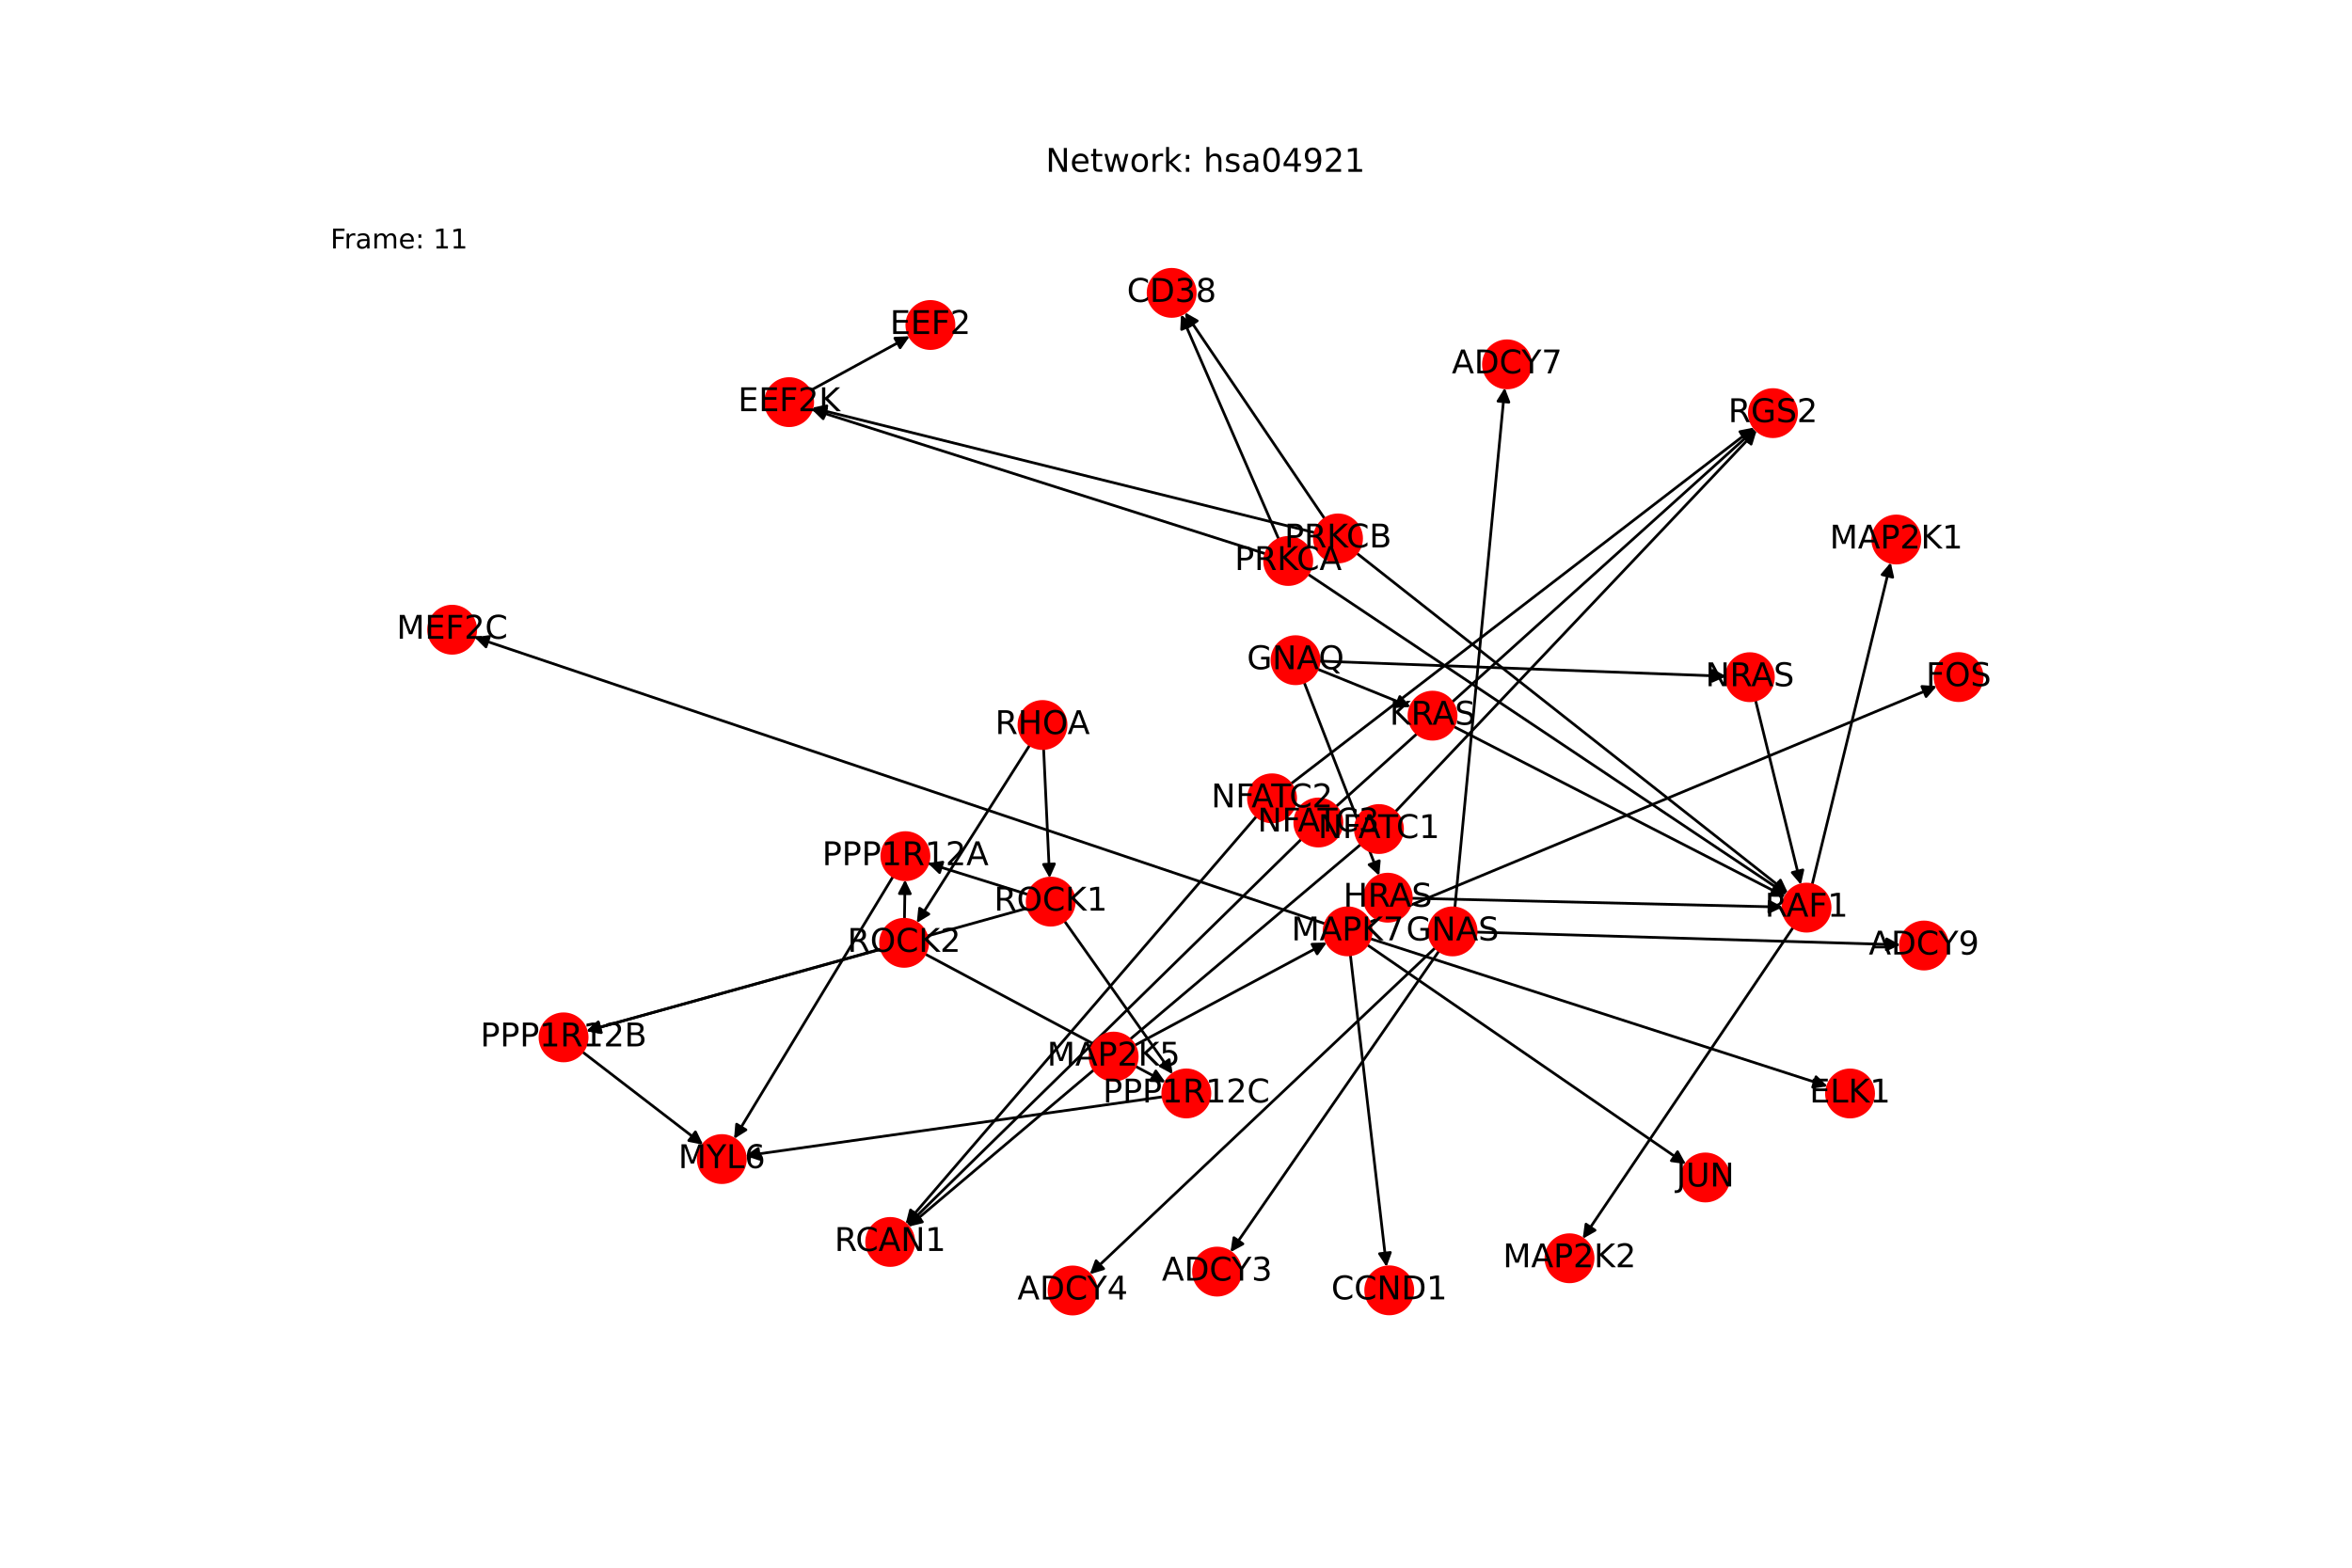 <?xml version="1.0" encoding="utf-8" standalone="no"?>
<!DOCTYPE svg PUBLIC "-//W3C//DTD SVG 1.1//EN"
  "http://www.w3.org/Graphics/SVG/1.1/DTD/svg11.dtd">
<!-- Created with matplotlib (https://matplotlib.org/) -->
<svg height="576pt" version="1.1" viewBox="0 0 864 576" width="864pt" xmlns="http://www.w3.org/2000/svg" xmlns:xlink="http://www.w3.org/1999/xlink">
 <defs>
  <style type="text/css">*{stroke-linecap:butt;stroke-linejoin:round;}</style>
 </defs>
 <g id="figure_1">
  <g id="patch_1">
   <path d="M 0 576 
L 864 576 
L 864 0 
L 0 0 
z
" style="fill:#ffffff;"/>
  </g>
  <g id="axes_1">
   <g id="patch_2">
    <path clip-path="url(#pa83014d818)" d="M 479.049 250.642 
Q 492.854 286.198 506.255 320.713 
" style="fill:none;stroke:#000000;stroke-linecap:round;"/>
    <path clip-path="url(#pa83014d818)" d="M 506.672 316.26 
L 506.255 320.713 
L 502.943 317.708 
L 506.672 316.26 
z
" style="stroke:#000000;stroke-linecap:round;"/>
   </g>
   <g id="patch_3">
    <path clip-path="url(#pa83014d818)" d="M 483.941 245.821 
Q 501.077 252.761 517.176 259.282 
" style="fill:none;stroke:#000000;stroke-linecap:round;"/>
    <path clip-path="url(#pa83014d818)" d="M 514.22 255.926 
L 517.176 259.282 
L 512.718 259.634 
L 514.22 255.926 
z
" style="stroke:#000000;stroke-linecap:round;"/>
   </g>
   <g id="patch_4">
    <path clip-path="url(#pa83014d818)" d="M 484.57 242.894 
Q 559.354 245.691 633.021 248.447 
" style="fill:none;stroke:#000000;stroke-linecap:round;"/>
    <path clip-path="url(#pa83014d818)" d="M 629.098 246.299 
L 633.021 248.447 
L 628.949 250.296 
L 629.098 246.299 
z
" style="stroke:#000000;stroke-linecap:round;"/>
   </g>
   <g id="patch_5">
    <path clip-path="url(#pa83014d818)" d="M 528.669 349.337 
Q 490.34 404.716 452.648 459.174 
" style="fill:none;stroke:#000000;stroke-linecap:round;"/>
    <path clip-path="url(#pa83014d818)" d="M 456.569 457.024 
L 452.648 459.174 
L 453.28 454.747 
L 456.569 457.024 
z
" style="stroke:#000000;stroke-linecap:round;"/>
   </g>
   <g id="patch_6">
    <path clip-path="url(#pa83014d818)" d="M 527.305 348.164 
Q 463.813 408.184 401.134 467.435 
" style="fill:none;stroke:#000000;stroke-linecap:round;"/>
    <path clip-path="url(#pa83014d818)" d="M 405.414 466.14 
L 401.134 467.435 
L 402.667 463.234 
L 405.414 466.14 
z
" style="stroke:#000000;stroke-linecap:round;"/>
   </g>
   <g id="patch_7">
    <path clip-path="url(#pa83014d818)" d="M 534.425 333.597 
Q 543.598 238.044 552.664 143.605 
" style="fill:none;stroke:#000000;stroke-linecap:round;"/>
    <path clip-path="url(#pa83014d818)" d="M 550.291 147.395 
L 552.664 143.605 
L 554.273 147.777 
L 550.291 147.395 
z
" style="stroke:#000000;stroke-linecap:round;"/>
   </g>
   <g id="patch_8">
    <path clip-path="url(#pa83014d818)" d="M 542.252 342.474 
Q 620.183 344.807 696.997 347.107 
" style="fill:none;stroke:#000000;stroke-linecap:round;"/>
    <path clip-path="url(#pa83014d818)" d="M 693.059 344.988 
L 696.997 347.107 
L 692.939 348.986 
L 693.059 344.988 
z
" style="stroke:#000000;stroke-linecap:round;"/>
   </g>
   <g id="patch_9">
    <path clip-path="url(#pa83014d818)" d="M 665.669 325.069 
Q 680.109 265.854 694.284 207.726 
" style="fill:none;stroke:#000000;stroke-linecap:round;"/>
    <path clip-path="url(#pa83014d818)" d="M 691.393 211.138 
L 694.284 207.726 
L 695.279 212.086 
L 691.393 211.138 
z
" style="stroke:#000000;stroke-linecap:round;"/>
   </g>
   <g id="patch_10">
    <path clip-path="url(#pa83014d818)" d="M 658.768 340.66 
Q 620.086 397.899 582.03 454.212 
" style="fill:none;stroke:#000000;stroke-linecap:round;"/>
    <path clip-path="url(#pa83014d818)" d="M 585.927 452.017 
L 582.03 454.212 
L 582.613 449.778 
L 585.927 452.017 
z
" style="stroke:#000000;stroke-linecap:round;"/>
   </g>
   <g id="patch_11">
    <path clip-path="url(#pa83014d818)" d="M 297.484 143.603 
Q 315.833 133.58 333.2 124.093 
" style="fill:none;stroke:#000000;stroke-linecap:round;"/>
    <path clip-path="url(#pa83014d818)" d="M 328.731 124.256 
L 333.2 124.093 
L 330.649 127.766 
L 328.731 124.256 
z
" style="stroke:#000000;stroke-linecap:round;"/>
   </g>
   <g id="patch_12">
    <path clip-path="url(#pa83014d818)" d="M 383.365 275.039 
Q 384.47 298.829 385.524 321.503 
" style="fill:none;stroke:#000000;stroke-linecap:round;"/>
    <path clip-path="url(#pa83014d818)" d="M 387.336 317.415 
L 385.524 321.503 
L 383.341 317.601 
L 387.336 317.415 
z
" style="stroke:#000000;stroke-linecap:round;"/>
   </g>
   <g id="patch_13">
    <path clip-path="url(#pa83014d818)" d="M 378.319 273.695 
Q 357.545 306.398 337.37 338.157 
" style="fill:none;stroke:#000000;stroke-linecap:round;"/>
    <path clip-path="url(#pa83014d818)" d="M 341.203 335.853 
L 337.37 338.157 
L 337.826 333.708 
L 341.203 335.853 
z
" style="stroke:#000000;stroke-linecap:round;"/>
   </g>
   <g id="patch_14">
    <path clip-path="url(#pa83014d818)" d="M 416.735 384.126 
Q 452.077 365.203 486.433 346.808 
" style="fill:none;stroke:#000000;stroke-linecap:round;"/>
    <path clip-path="url(#pa83014d818)" d="M 481.962 346.933 
L 486.433 346.808 
L 483.85 350.459 
L 481.962 346.933 
z
" style="stroke:#000000;stroke-linecap:round;"/>
   </g>
   <g id="patch_15">
    <path clip-path="url(#pa83014d818)" d="M 486.845 339.426 
Q 330.578 286.78 175.37 234.491 
" style="fill:none;stroke:#000000;stroke-linecap:round;"/>
    <path clip-path="url(#pa83014d818)" d="M 178.522 237.664 
L 175.37 234.491 
L 179.799 233.873 
L 178.522 237.664 
z
" style="stroke:#000000;stroke-linecap:round;"/>
   </g>
   <g id="patch_16">
    <path clip-path="url(#pa83014d818)" d="M 502.189 347.102 
Q 560.756 387.411 618.402 427.087 
" style="fill:none;stroke:#000000;stroke-linecap:round;"/>
    <path clip-path="url(#pa83014d818)" d="M 616.241 423.172 
L 618.402 427.087 
L 613.973 426.467 
L 616.241 423.172 
z
" style="stroke:#000000;stroke-linecap:round;"/>
   </g>
   <g id="patch_17">
    <path clip-path="url(#pa83014d818)" d="M 496.051 350.794 
Q 502.696 408.142 509.213 464.378 
" style="fill:none;stroke:#000000;stroke-linecap:round;"/>
    <path clip-path="url(#pa83014d818)" d="M 510.739 460.175 
L 509.213 464.378 
L 506.766 460.635 
L 510.739 460.175 
z
" style="stroke:#000000;stroke-linecap:round;"/>
   </g>
   <g id="patch_18">
    <path clip-path="url(#pa83014d818)" d="M 503.051 338.863 
Q 607.275 295.481 710.466 252.528 
" style="fill:none;stroke:#000000;stroke-linecap:round;"/>
    <path clip-path="url(#pa83014d818)" d="M 706.005 252.219 
L 710.466 252.528 
L 707.542 255.912 
L 706.005 252.219 
z
" style="stroke:#000000;stroke-linecap:round;"/>
   </g>
   <g id="patch_19">
    <path clip-path="url(#pa83014d818)" d="M 503.297 344.853 
Q 587.331 371.981 670.302 398.765 
" style="fill:none;stroke:#000000;stroke-linecap:round;"/>
    <path clip-path="url(#pa83014d818)" d="M 667.11 395.633 
L 670.302 398.765 
L 665.881 399.44 
L 667.11 395.633 
z
" style="stroke:#000000;stroke-linecap:round;"/>
   </g>
   <g id="patch_20">
    <path clip-path="url(#pa83014d818)" d="M 469.768 198.172 
Q 451.815 156.86 434.308 116.573 
" style="fill:none;stroke:#000000;stroke-linecap:round;"/>
    <path clip-path="url(#pa83014d818)" d="M 434.068 121.039 
L 434.308 116.573 
L 437.737 119.445 
L 434.068 121.039 
z
" style="stroke:#000000;stroke-linecap:round;"/>
   </g>
   <g id="patch_21">
    <path clip-path="url(#pa83014d818)" d="M 480.417 210.931 
Q 568.418 269.801 655.49 328.048 
" style="fill:none;stroke:#000000;stroke-linecap:round;"/>
    <path clip-path="url(#pa83014d818)" d="M 653.277 324.162 
L 655.49 328.048 
L 651.053 327.487 
L 653.277 324.162 
z
" style="stroke:#000000;stroke-linecap:round;"/>
   </g>
   <g id="patch_22">
    <path clip-path="url(#pa83014d818)" d="M 464.971 203.491 
Q 381.555 176.936 299.204 150.72 
" style="fill:none;stroke:#000000;stroke-linecap:round;"/>
    <path clip-path="url(#pa83014d818)" d="M 302.408 153.839 
L 299.204 150.72 
L 303.622 150.027 
L 302.408 153.839 
z
" style="stroke:#000000;stroke-linecap:round;"/>
   </g>
   <g id="patch_23">
    <path clip-path="url(#pa83014d818)" d="M 486.659 190.661 
Q 460.963 152.719 435.895 115.703 
" style="fill:none;stroke:#000000;stroke-linecap:round;"/>
    <path clip-path="url(#pa83014d818)" d="M 436.482 120.137 
L 435.895 115.703 
L 439.794 117.894 
L 436.482 120.137 
z
" style="stroke:#000000;stroke-linecap:round;"/>
   </g>
   <g id="patch_24">
    <path clip-path="url(#pa83014d818)" d="M 498.32 203.197 
Q 577.567 265.66 655.936 327.431 
" style="fill:none;stroke:#000000;stroke-linecap:round;"/>
    <path clip-path="url(#pa83014d818)" d="M 654.033 323.385 
L 655.936 327.431 
L 651.557 326.526 
L 654.033 323.385 
z
" style="stroke:#000000;stroke-linecap:round;"/>
   </g>
   <g id="patch_25">
    <path clip-path="url(#pa83014d818)" d="M 483.114 195.747 
Q 390.703 172.794 299.377 150.111 
" style="fill:none;stroke:#000000;stroke-linecap:round;"/>
    <path clip-path="url(#pa83014d818)" d="M 302.777 153.016 
L 299.377 150.111 
L 303.741 149.134 
L 302.777 153.016 
z
" style="stroke:#000000;stroke-linecap:round;"/>
   </g>
   <g id="patch_26">
    <path clip-path="url(#pa83014d818)" d="M 518.456 330.035 
Q 586.706 331.657 653.839 333.253 
" style="fill:none;stroke:#000000;stroke-linecap:round;"/>
    <path clip-path="url(#pa83014d818)" d="M 649.887 331.158 
L 653.839 333.253 
L 649.792 335.157 
L 649.887 331.158 
z
" style="stroke:#000000;stroke-linecap:round;"/>
   </g>
   <g id="patch_27">
    <path clip-path="url(#pa83014d818)" d="M 533.941 266.906 
Q 594.926 298.218 654.917 329.019 
" style="fill:none;stroke:#000000;stroke-linecap:round;"/>
    <path clip-path="url(#pa83014d818)" d="M 652.272 325.413 
L 654.917 329.019 
L 650.445 328.971 
L 652.272 325.413 
z
" style="stroke:#000000;stroke-linecap:round;"/>
   </g>
   <g id="patch_28">
    <path clip-path="url(#pa83014d818)" d="M 644.864 257.223 
Q 653.206 291.149 661.282 323.989 
" style="fill:none;stroke:#000000;stroke-linecap:round;"/>
    <path clip-path="url(#pa83014d818)" d="M 662.269 319.627 
L 661.282 323.989 
L 658.384 320.582 
L 662.269 319.627 
z
" style="stroke:#000000;stroke-linecap:round;"/>
   </g>
   <g id="patch_29">
    <path clip-path="url(#pa83014d818)" d="M 377.712 328.687 
Q 359.286 322.923 341.926 317.493 
" style="fill:none;stroke:#000000;stroke-linecap:round;"/>
    <path clip-path="url(#pa83014d818)" d="M 345.147 320.596 
L 341.926 317.493 
L 346.341 316.778 
L 345.147 320.596 
z
" style="stroke:#000000;stroke-linecap:round;"/>
   </g>
   <g id="patch_30">
    <path clip-path="url(#pa83014d818)" d="M 377.636 333.598 
Q 296.503 356.211 216.448 378.524 
" style="fill:none;stroke:#000000;stroke-linecap:round;"/>
    <path clip-path="url(#pa83014d818)" d="M 220.838 379.376 
L 216.448 378.524 
L 219.764 375.523 
L 220.838 379.376 
z
" style="stroke:#000000;stroke-linecap:round;"/>
   </g>
   <g id="patch_31">
    <path clip-path="url(#pa83014d818)" d="M 390.976 338.343 
Q 410.888 366.513 430.154 393.771 
" style="fill:none;stroke:#000000;stroke-linecap:round;"/>
    <path clip-path="url(#pa83014d818)" d="M 429.479 389.35 
L 430.154 393.771 
L 426.212 391.659 
L 429.479 389.35 
z
" style="stroke:#000000;stroke-linecap:round;"/>
   </g>
   <g id="patch_32">
    <path clip-path="url(#pa83014d818)" d="M 332.253 337.75 
Q 332.36 330.492 332.451 324.352 
" style="fill:none;stroke:#000000;stroke-linecap:round;"/>
    <path clip-path="url(#pa83014d818)" d="M 330.392 328.322 
L 332.451 324.352 
L 334.392 328.381 
L 330.392 328.322 
z
" style="stroke:#000000;stroke-linecap:round;"/>
   </g>
   <g id="patch_33">
    <path clip-path="url(#pa83014d818)" d="M 323.783 348.729 
Q 269.576 363.781 216.446 378.534 
" style="fill:none;stroke:#000000;stroke-linecap:round;"/>
    <path clip-path="url(#pa83014d818)" d="M 220.835 379.391 
L 216.446 378.534 
L 219.765 375.537 
L 220.835 379.391 
z
" style="stroke:#000000;stroke-linecap:round;"/>
   </g>
   <g id="patch_34">
    <path clip-path="url(#pa83014d818)" d="M 339.766 350.491 
Q 383.962 374.084 427.171 397.15 
" style="fill:none;stroke:#000000;stroke-linecap:round;"/>
    <path clip-path="url(#pa83014d818)" d="M 424.584 393.502 
L 427.171 397.15 
L 422.701 397.031 
L 424.584 393.502 
z
" style="stroke:#000000;stroke-linecap:round;"/>
   </g>
   <g id="patch_35">
    <path clip-path="url(#pa83014d818)" d="M 328.107 321.982 
Q 298.879 370.221 270.23 417.504 
" style="fill:none;stroke:#000000;stroke-linecap:round;"/>
    <path clip-path="url(#pa83014d818)" d="M 274.014 415.119 
L 270.23 417.504 
L 270.592 413.046 
L 274.014 415.119 
z
" style="stroke:#000000;stroke-linecap:round;"/>
   </g>
   <g id="patch_36">
    <path clip-path="url(#pa83014d818)" d="M 213.893 386.431 
Q 236.096 403.511 257.413 419.909 
" style="fill:none;stroke:#000000;stroke-linecap:round;"/>
    <path clip-path="url(#pa83014d818)" d="M 255.462 415.885 
L 257.413 419.909 
L 253.023 419.055 
L 255.462 415.885 
z
" style="stroke:#000000;stroke-linecap:round;"/>
   </g>
   <g id="patch_37">
    <path clip-path="url(#pa83014d818)" d="M 427.224 402.967 
Q 350.478 413.812 274.84 424.502 
" style="fill:none;stroke:#000000;stroke-linecap:round;"/>
    <path clip-path="url(#pa83014d818)" d="M 279.08 425.922 
L 274.84 424.502 
L 278.52 421.962 
L 279.08 425.922 
z
" style="stroke:#000000;stroke-linecap:round;"/>
   </g>
   <g id="patch_38">
    <path clip-path="url(#pa83014d818)" d="M 512.508 298.319 
Q 578.92 228.202 644.563 158.897 
" style="fill:none;stroke:#000000;stroke-linecap:round;"/>
    <path clip-path="url(#pa83014d818)" d="M 640.36 160.426 
L 644.563 158.897 
L 643.264 163.176 
L 640.36 160.426 
z
" style="stroke:#000000;stroke-linecap:round;"/>
   </g>
   <g id="patch_39">
    <path clip-path="url(#pa83014d818)" d="M 499.936 310.198 
Q 416.784 380.463 334.485 450.006 
" style="fill:none;stroke:#000000;stroke-linecap:round;"/>
    <path clip-path="url(#pa83014d818)" d="M 338.832 448.952 
L 334.485 450.006 
L 336.25 445.896 
L 338.832 448.952 
z
" style="stroke:#000000;stroke-linecap:round;"/>
   </g>
   <g id="patch_40">
    <path clip-path="url(#pa83014d818)" d="M 474.145 288.041 
Q 559.285 222.558 643.539 157.756 
" style="fill:none;stroke:#000000;stroke-linecap:round;"/>
    <path clip-path="url(#pa83014d818)" d="M 639.149 158.609 
L 643.539 157.756 
L 641.588 161.78 
L 639.149 158.609 
z
" style="stroke:#000000;stroke-linecap:round;"/>
   </g>
   <g id="patch_41">
    <path clip-path="url(#pa83014d818)" d="M 461.632 299.884 
Q 397.15 374.817 333.397 448.903 
" style="fill:none;stroke:#000000;stroke-linecap:round;"/>
    <path clip-path="url(#pa83014d818)" d="M 337.522 447.176 
L 333.397 448.903 
L 334.49 444.567 
L 337.522 447.176 
z
" style="stroke:#000000;stroke-linecap:round;"/>
   </g>
   <g id="patch_42">
    <path clip-path="url(#pa83014d818)" d="M 490.731 296.411 
Q 567.792 227.002 644.022 158.341 
" style="fill:none;stroke:#000000;stroke-linecap:round;"/>
    <path clip-path="url(#pa83014d818)" d="M 639.711 159.532 
L 644.022 158.341 
L 642.388 162.504 
L 639.711 159.532 
z
" style="stroke:#000000;stroke-linecap:round;"/>
   </g>
   <g id="patch_43">
    <path clip-path="url(#pa83014d818)" d="M 478.112 308.266 
Q 405.657 379.261 334.001 449.473 
" style="fill:none;stroke:#000000;stroke-linecap:round;"/>
    <path clip-path="url(#pa83014d818)" d="M 338.258 448.103 
L 334.001 449.473 
L 335.458 445.245 
L 338.258 448.103 
z
" style="stroke:#000000;stroke-linecap:round;"/>
   </g>
   <g id="PathCollection_1">
    <defs>
     <path d="M 0 8.66 
C 2.297 8.66 4.5 7.748 6.124 6.124 
C 7.748 4.5 8.66 2.297 8.66 -0 
C 8.66 -2.297 7.748 -4.5 6.124 -6.124 
C 4.5 -7.748 2.297 -8.66 0 -8.66 
C -2.297 -8.66 -4.5 -7.748 -6.124 -6.124 
C -7.748 -4.5 -8.66 -2.297 -8.66 0 
C -8.66 2.297 -7.748 4.5 -6.124 6.124 
C -4.5 7.748 -2.297 8.66 0 8.66 
z
" id="C0_0_0f6dd7e211"/>
    </defs>
    <g clip-path="url(#pa83014d818)">
     <use style="fill:#ff0000;stroke:#ff0000;" x="475.915" xlink:href="#C0_0_0f6dd7e211" y="242.57"/>
    </g>
    <g clip-path="url(#pa83014d818)">
     <use style="fill:#ff0000;stroke:#ff0000;" x="533.598" xlink:href="#C0_0_0f6dd7e211" y="342.215"/>
    </g>
    <g clip-path="url(#pa83014d818)">
     <use style="fill:#ff0000;stroke:#ff0000;" x="663.617" xlink:href="#C0_0_0f6dd7e211" y="333.485"/>
    </g>
    <g clip-path="url(#pa83014d818)">
     <use style="fill:#ff0000;stroke:#ff0000;" x="289.886" xlink:href="#C0_0_0f6dd7e211" y="147.753"/>
    </g>
    <g clip-path="url(#pa83014d818)">
     <use style="fill:#ff0000;stroke:#ff0000;" x="341.781" xlink:href="#C0_0_0f6dd7e211" y="119.406"/>
    </g>
    <g clip-path="url(#pa83014d818)">
     <use style="fill:#ff0000;stroke:#ff0000;" x="382.963" xlink:href="#C0_0_0f6dd7e211" y="266.385"/>
    </g>
    <g clip-path="url(#pa83014d818)">
     <use style="fill:#ff0000;stroke:#ff0000;" x="409.099" xlink:href="#C0_0_0f6dd7e211" y="388.215"/>
    </g>
    <g clip-path="url(#pa83014d818)">
     <use style="fill:#ff0000;stroke:#ff0000;" x="495.055" xlink:href="#C0_0_0f6dd7e211" y="342.192"/>
    </g>
    <g clip-path="url(#pa83014d818)">
     <use style="fill:#ff0000;stroke:#ff0000;" x="651.288" xlink:href="#C0_0_0f6dd7e211" y="151.796"/>
    </g>
    <g clip-path="url(#pa83014d818)">
     <use style="fill:#ff0000;stroke:#ff0000;" x="327.017" xlink:href="#C0_0_0f6dd7e211" y="456.317"/>
    </g>
    <g clip-path="url(#pa83014d818)">
     <use style="fill:#ff0000;stroke:#ff0000;" x="626.457" xlink:href="#C0_0_0f6dd7e211" y="432.63"/>
    </g>
    <g clip-path="url(#pa83014d818)">
     <use style="fill:#ff0000;stroke:#ff0000;" x="719.494" xlink:href="#C0_0_0f6dd7e211" y="248.771"/>
    </g>
    <g clip-path="url(#pa83014d818)">
     <use style="fill:#ff0000;stroke:#ff0000;" x="166.106" xlink:href="#C0_0_0f6dd7e211" y="231.37"/>
    </g>
    <g clip-path="url(#pa83014d818)">
     <use style="fill:#ff0000;stroke:#ff0000;" x="510.338" xlink:href="#C0_0_0f6dd7e211" y="474.095"/>
    </g>
    <g clip-path="url(#pa83014d818)">
     <use style="fill:#ff0000;stroke:#ff0000;" x="679.606" xlink:href="#C0_0_0f6dd7e211" y="401.769"/>
    </g>
    <g clip-path="url(#pa83014d818)">
     <use style="fill:#ff0000;stroke:#ff0000;" x="430.412" xlink:href="#C0_0_0f6dd7e211" y="107.607"/>
    </g>
    <g clip-path="url(#pa83014d818)">
     <use style="fill:#ff0000;stroke:#ff0000;" x="447.084" xlink:href="#C0_0_0f6dd7e211" y="467.213"/>
    </g>
    <g clip-path="url(#pa83014d818)">
     <use style="fill:#ff0000;stroke:#ff0000;" x="394.027" xlink:href="#C0_0_0f6dd7e211" y="474.153"/>
    </g>
    <g clip-path="url(#pa83014d818)">
     <use style="fill:#ff0000;stroke:#ff0000;" x="553.599" xlink:href="#C0_0_0f6dd7e211" y="133.87"/>
    </g>
    <g clip-path="url(#pa83014d818)">
     <use style="fill:#ff0000;stroke:#ff0000;" x="706.773" xlink:href="#C0_0_0f6dd7e211" y="347.4"/>
    </g>
    <g clip-path="url(#pa83014d818)">
     <use style="fill:#ff0000;stroke:#ff0000;" x="473.221" xlink:href="#C0_0_0f6dd7e211" y="206.117"/>
    </g>
    <g clip-path="url(#pa83014d818)">
     <use style="fill:#ff0000;stroke:#ff0000;" x="491.516" xlink:href="#C0_0_0f6dd7e211" y="197.834"/>
    </g>
    <g clip-path="url(#pa83014d818)">
     <use style="fill:#ff0000;stroke:#ff0000;" x="509.795" xlink:href="#C0_0_0f6dd7e211" y="329.829"/>
    </g>
    <g clip-path="url(#pa83014d818)">
     <use style="fill:#ff0000;stroke:#ff0000;" x="526.239" xlink:href="#C0_0_0f6dd7e211" y="262.952"/>
    </g>
    <g clip-path="url(#pa83014d818)">
     <use style="fill:#ff0000;stroke:#ff0000;" x="642.796" xlink:href="#C0_0_0f6dd7e211" y="248.813"/>
    </g>
    <g clip-path="url(#pa83014d818)">
     <use style="fill:#ff0000;stroke:#ff0000;" x="696.6" xlink:href="#C0_0_0f6dd7e211" y="198.228"/>
    </g>
    <g clip-path="url(#pa83014d818)">
     <use style="fill:#ff0000;stroke:#ff0000;" x="576.555" xlink:href="#C0_0_0f6dd7e211" y="462.314"/>
    </g>
    <g clip-path="url(#pa83014d818)">
     <use style="fill:#ff0000;stroke:#ff0000;" x="265.162" xlink:href="#C0_0_0f6dd7e211" y="425.869"/>
    </g>
    <g clip-path="url(#pa83014d818)">
     <use style="fill:#ff0000;stroke:#ff0000;" x="385.978" xlink:href="#C0_0_0f6dd7e211" y="331.273"/>
    </g>
    <g clip-path="url(#pa83014d818)">
     <use style="fill:#ff0000;stroke:#ff0000;" x="332.125" xlink:href="#C0_0_0f6dd7e211" y="346.413"/>
    </g>
    <g clip-path="url(#pa83014d818)">
     <use style="fill:#ff0000;stroke:#ff0000;" x="332.595" xlink:href="#C0_0_0f6dd7e211" y="314.574"/>
    </g>
    <g clip-path="url(#pa83014d818)">
     <use style="fill:#ff0000;stroke:#ff0000;" x="207.027" xlink:href="#C0_0_0f6dd7e211" y="381.149"/>
    </g>
    <g clip-path="url(#pa83014d818)">
     <use style="fill:#ff0000;stroke:#ff0000;" x="435.798" xlink:href="#C0_0_0f6dd7e211" y="401.755"/>
    </g>
    <g clip-path="url(#pa83014d818)">
     <use style="fill:#ff0000;stroke:#ff0000;" x="506.552" xlink:href="#C0_0_0f6dd7e211" y="304.607"/>
    </g>
    <g clip-path="url(#pa83014d818)">
     <use style="fill:#ff0000;stroke:#ff0000;" x="467.28" xlink:href="#C0_0_0f6dd7e211" y="293.321"/>
    </g>
    <g clip-path="url(#pa83014d818)">
     <use style="fill:#ff0000;stroke:#ff0000;" x="484.297" xlink:href="#C0_0_0f6dd7e211" y="302.206"/>
    </g>
   </g>
   <g id="text_1">
    <g clip-path="url(#pa83014d818)">
     <!-- GNAQ -->
     <g transform="translate(458.055 245.881)scale(0.12 -0.12)">
      <defs>
       <path d="M 59.516 10.406 
L 59.516 29.984 
L 43.406 29.984 
L 43.406 38.094 
L 69.281 38.094 
L 69.281 6.781 
Q 63.578 2.734 56.688 0.656 
Q 49.812 -1.422 42 -1.422 
Q 24.906 -1.422 15.25 8.562 
Q 5.609 18.562 5.609 36.375 
Q 5.609 54.25 15.25 64.234 
Q 24.906 74.219 42 74.219 
Q 49.125 74.219 55.547 72.453 
Q 61.969 70.703 67.391 67.281 
L 67.391 56.781 
Q 61.922 61.422 55.766 63.766 
Q 49.609 66.109 42.828 66.109 
Q 29.438 66.109 22.719 58.641 
Q 16.016 51.172 16.016 36.375 
Q 16.016 21.625 22.719 14.156 
Q 29.438 6.688 42.828 6.688 
Q 48.047 6.688 52.141 7.594 
Q 56.25 8.5 59.516 10.406 
z
" id="DejaVuSans-71"/>
       <path d="M 9.812 72.906 
L 23.094 72.906 
L 55.422 11.922 
L 55.422 72.906 
L 64.984 72.906 
L 64.984 0 
L 51.703 0 
L 19.391 60.984 
L 19.391 0 
L 9.812 0 
z
" id="DejaVuSans-78"/>
       <path d="M 34.188 63.188 
L 20.797 26.906 
L 47.609 26.906 
z
M 28.609 72.906 
L 39.797 72.906 
L 67.578 0 
L 57.328 0 
L 50.688 18.703 
L 17.828 18.703 
L 11.188 0 
L 0.781 0 
z
" id="DejaVuSans-65"/>
       <path d="M 39.406 66.219 
Q 28.656 66.219 22.328 58.203 
Q 16.016 50.203 16.016 36.375 
Q 16.016 22.609 22.328 14.594 
Q 28.656 6.594 39.406 6.594 
Q 50.141 6.594 56.422 14.594 
Q 62.703 22.609 62.703 36.375 
Q 62.703 50.203 56.422 58.203 
Q 50.141 66.219 39.406 66.219 
z
M 53.219 1.312 
L 66.219 -12.891 
L 54.297 -12.891 
L 43.5 -1.219 
Q 41.891 -1.312 41.031 -1.359 
Q 40.188 -1.422 39.406 -1.422 
Q 24.031 -1.422 14.812 8.859 
Q 5.609 19.141 5.609 36.375 
Q 5.609 53.656 14.812 63.938 
Q 24.031 74.219 39.406 74.219 
Q 54.734 74.219 63.906 63.938 
Q 73.094 53.656 73.094 36.375 
Q 73.094 23.688 67.984 14.641 
Q 62.891 5.609 53.219 1.312 
z
" id="DejaVuSans-81"/>
      </defs>
      <use xlink:href="#DejaVuSans-71"/>
      <use x="77.49" xlink:href="#DejaVuSans-78"/>
      <use x="152.295" xlink:href="#DejaVuSans-65"/>
      <use x="218.953" xlink:href="#DejaVuSans-81"/>
     </g>
    </g>
   </g>
   <g id="text_2">
    <g clip-path="url(#pa83014d818)">
     <!-- GNAS -->
     <g transform="translate(516.547 345.527)scale(0.12 -0.12)">
      <defs>
       <path d="M 53.516 70.516 
L 53.516 60.891 
Q 47.906 63.578 42.922 64.891 
Q 37.938 66.219 33.297 66.219 
Q 25.25 66.219 20.875 63.094 
Q 16.5 59.969 16.5 54.203 
Q 16.5 49.359 19.406 46.891 
Q 22.312 44.438 30.422 42.922 
L 36.375 41.703 
Q 47.406 39.594 52.656 34.297 
Q 57.906 29 57.906 20.125 
Q 57.906 9.516 50.797 4.047 
Q 43.703 -1.422 29.984 -1.422 
Q 24.812 -1.422 18.969 -0.25 
Q 13.141 0.922 6.891 3.219 
L 6.891 13.375 
Q 12.891 10.016 18.656 8.297 
Q 24.422 6.594 29.984 6.594 
Q 38.422 6.594 43.016 9.906 
Q 47.609 13.234 47.609 19.391 
Q 47.609 24.75 44.312 27.781 
Q 41.016 30.812 33.5 32.328 
L 27.484 33.5 
Q 16.453 35.688 11.516 40.375 
Q 6.594 45.062 6.594 53.422 
Q 6.594 63.094 13.406 68.656 
Q 20.219 74.219 32.172 74.219 
Q 37.312 74.219 42.625 73.281 
Q 47.953 72.359 53.516 70.516 
z
" id="DejaVuSans-83"/>
      </defs>
      <use xlink:href="#DejaVuSans-71"/>
      <use x="77.49" xlink:href="#DejaVuSans-78"/>
      <use x="152.295" xlink:href="#DejaVuSans-65"/>
      <use x="220.703" xlink:href="#DejaVuSans-83"/>
     </g>
    </g>
   </g>
   <g id="text_3">
    <g clip-path="url(#pa83014d818)">
     <!-- RAF1 -->
     <g transform="translate(648.315 336.797)scale(0.12 -0.12)">
      <defs>
       <path d="M 44.391 34.188 
Q 47.562 33.109 50.562 29.594 
Q 53.562 26.078 56.594 19.922 
L 66.609 0 
L 56 0 
L 46.688 18.703 
Q 43.062 26.031 39.672 28.422 
Q 36.281 30.812 30.422 30.812 
L 19.672 30.812 
L 19.672 0 
L 9.812 0 
L 9.812 72.906 
L 32.078 72.906 
Q 44.578 72.906 50.734 67.672 
Q 56.891 62.453 56.891 51.906 
Q 56.891 45.016 53.688 40.469 
Q 50.484 35.938 44.391 34.188 
z
M 19.672 64.797 
L 19.672 38.922 
L 32.078 38.922 
Q 39.203 38.922 42.844 42.219 
Q 46.484 45.516 46.484 51.906 
Q 46.484 58.297 42.844 61.547 
Q 39.203 64.797 32.078 64.797 
z
" id="DejaVuSans-82"/>
       <path d="M 9.812 72.906 
L 51.703 72.906 
L 51.703 64.594 
L 19.672 64.594 
L 19.672 43.109 
L 48.578 43.109 
L 48.578 34.812 
L 19.672 34.812 
L 19.672 0 
L 9.812 0 
z
" id="DejaVuSans-70"/>
       <path d="M 12.406 8.297 
L 28.516 8.297 
L 28.516 63.922 
L 10.984 60.406 
L 10.984 69.391 
L 28.422 72.906 
L 38.281 72.906 
L 38.281 8.297 
L 54.391 8.297 
L 54.391 0 
L 12.406 0 
z
" id="DejaVuSans-49"/>
      </defs>
      <use xlink:href="#DejaVuSans-82"/>
      <use x="65.482" xlink:href="#DejaVuSans-65"/>
      <use x="133.891" xlink:href="#DejaVuSans-70"/>
      <use x="191.41" xlink:href="#DejaVuSans-49"/>
     </g>
    </g>
   </g>
   <g id="text_4">
    <g clip-path="url(#pa83014d818)">
     <!-- EEF2K -->
     <g transform="translate(271.1 151.065)scale(0.12 -0.12)">
      <defs>
       <path d="M 9.812 72.906 
L 55.906 72.906 
L 55.906 64.594 
L 19.672 64.594 
L 19.672 43.016 
L 54.391 43.016 
L 54.391 34.719 
L 19.672 34.719 
L 19.672 8.297 
L 56.781 8.297 
L 56.781 0 
L 9.812 0 
z
" id="DejaVuSans-69"/>
       <path d="M 19.188 8.297 
L 53.609 8.297 
L 53.609 0 
L 7.328 0 
L 7.328 8.297 
Q 12.938 14.109 22.625 23.891 
Q 32.328 33.688 34.812 36.531 
Q 39.547 41.844 41.422 45.531 
Q 43.312 49.219 43.312 52.781 
Q 43.312 58.594 39.234 62.25 
Q 35.156 65.922 28.609 65.922 
Q 23.969 65.922 18.812 64.312 
Q 13.672 62.703 7.812 59.422 
L 7.812 69.391 
Q 13.766 71.781 18.938 73 
Q 24.125 74.219 28.422 74.219 
Q 39.75 74.219 46.484 68.547 
Q 53.219 62.891 53.219 53.422 
Q 53.219 48.922 51.531 44.891 
Q 49.859 40.875 45.406 35.406 
Q 44.188 33.984 37.641 27.219 
Q 31.109 20.453 19.188 8.297 
z
" id="DejaVuSans-50"/>
       <path d="M 9.812 72.906 
L 19.672 72.906 
L 19.672 42.094 
L 52.391 72.906 
L 65.094 72.906 
L 28.906 38.922 
L 67.672 0 
L 54.688 0 
L 19.672 35.109 
L 19.672 0 
L 9.812 0 
z
" id="DejaVuSans-75"/>
      </defs>
      <use xlink:href="#DejaVuSans-69"/>
      <use x="63.184" xlink:href="#DejaVuSans-69"/>
      <use x="126.367" xlink:href="#DejaVuSans-70"/>
      <use x="183.887" xlink:href="#DejaVuSans-50"/>
      <use x="247.51" xlink:href="#DejaVuSans-75"/>
     </g>
    </g>
   </g>
   <g id="text_5">
    <g clip-path="url(#pa83014d818)">
     <!-- EEF2 -->
     <g transform="translate(326.931 122.717)scale(0.12 -0.12)">
      <use xlink:href="#DejaVuSans-69"/>
      <use x="63.184" xlink:href="#DejaVuSans-69"/>
      <use x="126.367" xlink:href="#DejaVuSans-70"/>
      <use x="183.887" xlink:href="#DejaVuSans-50"/>
     </g>
    </g>
   </g>
   <g id="text_6">
    <g clip-path="url(#pa83014d818)">
     <!-- RHOA -->
     <g transform="translate(365.559 269.696)scale(0.12 -0.12)">
      <defs>
       <path d="M 9.812 72.906 
L 19.672 72.906 
L 19.672 43.016 
L 55.516 43.016 
L 55.516 72.906 
L 65.375 72.906 
L 65.375 0 
L 55.516 0 
L 55.516 34.719 
L 19.672 34.719 
L 19.672 0 
L 9.812 0 
z
" id="DejaVuSans-72"/>
       <path d="M 39.406 66.219 
Q 28.656 66.219 22.328 58.203 
Q 16.016 50.203 16.016 36.375 
Q 16.016 22.609 22.328 14.594 
Q 28.656 6.594 39.406 6.594 
Q 50.141 6.594 56.422 14.594 
Q 62.703 22.609 62.703 36.375 
Q 62.703 50.203 56.422 58.203 
Q 50.141 66.219 39.406 66.219 
z
M 39.406 74.219 
Q 54.734 74.219 63.906 63.938 
Q 73.094 53.656 73.094 36.375 
Q 73.094 19.141 63.906 8.859 
Q 54.734 -1.422 39.406 -1.422 
Q 24.031 -1.422 14.812 8.828 
Q 5.609 19.094 5.609 36.375 
Q 5.609 53.656 14.812 63.938 
Q 24.031 74.219 39.406 74.219 
z
" id="DejaVuSans-79"/>
      </defs>
      <use xlink:href="#DejaVuSans-82"/>
      <use x="69.482" xlink:href="#DejaVuSans-72"/>
      <use x="144.678" xlink:href="#DejaVuSans-79"/>
      <use x="221.639" xlink:href="#DejaVuSans-65"/>
     </g>
    </g>
   </g>
   <g id="text_7">
    <g clip-path="url(#pa83014d818)">
     <!-- MAP2K5 -->
     <g transform="translate(384.63 391.526)scale(0.12 -0.12)">
      <defs>
       <path d="M 9.812 72.906 
L 24.516 72.906 
L 43.109 23.297 
L 61.812 72.906 
L 76.516 72.906 
L 76.516 0 
L 66.891 0 
L 66.891 64.016 
L 48.094 14.016 
L 38.188 14.016 
L 19.391 64.016 
L 19.391 0 
L 9.812 0 
z
" id="DejaVuSans-77"/>
       <path d="M 19.672 64.797 
L 19.672 37.406 
L 32.078 37.406 
Q 38.969 37.406 42.719 40.969 
Q 46.484 44.531 46.484 51.125 
Q 46.484 57.672 42.719 61.234 
Q 38.969 64.797 32.078 64.797 
z
M 9.812 72.906 
L 32.078 72.906 
Q 44.344 72.906 50.609 67.359 
Q 56.891 61.812 56.891 51.125 
Q 56.891 40.328 50.609 34.812 
Q 44.344 29.297 32.078 29.297 
L 19.672 29.297 
L 19.672 0 
L 9.812 0 
z
" id="DejaVuSans-80"/>
       <path d="M 10.797 72.906 
L 49.516 72.906 
L 49.516 64.594 
L 19.828 64.594 
L 19.828 46.734 
Q 21.969 47.469 24.109 47.828 
Q 26.266 48.188 28.422 48.188 
Q 40.625 48.188 47.75 41.5 
Q 54.891 34.812 54.891 23.391 
Q 54.891 11.625 47.562 5.094 
Q 40.234 -1.422 26.906 -1.422 
Q 22.312 -1.422 17.547 -0.641 
Q 12.797 0.141 7.719 1.703 
L 7.719 11.625 
Q 12.109 9.234 16.797 8.062 
Q 21.484 6.891 26.703 6.891 
Q 35.156 6.891 40.078 11.328 
Q 45.016 15.766 45.016 23.391 
Q 45.016 31 40.078 35.438 
Q 35.156 39.891 26.703 39.891 
Q 22.75 39.891 18.812 39.016 
Q 14.891 38.141 10.797 36.281 
z
" id="DejaVuSans-53"/>
      </defs>
      <use xlink:href="#DejaVuSans-77"/>
      <use x="86.279" xlink:href="#DejaVuSans-65"/>
      <use x="154.688" xlink:href="#DejaVuSans-80"/>
      <use x="214.99" xlink:href="#DejaVuSans-50"/>
      <use x="278.613" xlink:href="#DejaVuSans-75"/>
      <use x="344.189" xlink:href="#DejaVuSans-53"/>
     </g>
    </g>
   </g>
   <g id="text_8">
    <g clip-path="url(#pa83014d818)">
     <!-- MAPK7 -->
     <g transform="translate(474.403 345.503)scale(0.12 -0.12)">
      <defs>
       <path d="M 8.203 72.906 
L 55.078 72.906 
L 55.078 68.703 
L 28.609 0 
L 18.312 0 
L 43.219 64.594 
L 8.203 64.594 
z
" id="DejaVuSans-55"/>
      </defs>
      <use xlink:href="#DejaVuSans-77"/>
      <use x="86.279" xlink:href="#DejaVuSans-65"/>
      <use x="154.688" xlink:href="#DejaVuSans-80"/>
      <use x="214.99" xlink:href="#DejaVuSans-75"/>
      <use x="280.566" xlink:href="#DejaVuSans-55"/>
     </g>
    </g>
   </g>
   <g id="text_9">
    <g clip-path="url(#pa83014d818)">
     <!-- RGS2 -->
     <g transform="translate(634.844 155.107)scale(0.12 -0.12)">
      <use xlink:href="#DejaVuSans-82"/>
      <use x="69.482" xlink:href="#DejaVuSans-71"/>
      <use x="146.973" xlink:href="#DejaVuSans-83"/>
      <use x="210.449" xlink:href="#DejaVuSans-50"/>
     </g>
    </g>
   </g>
   <g id="text_10">
    <g clip-path="url(#pa83014d818)">
     <!-- RCAN1 -->
     <g transform="translate(306.547 459.628)scale(0.12 -0.12)">
      <defs>
       <path d="M 64.406 67.281 
L 64.406 56.891 
Q 59.422 61.531 53.781 63.812 
Q 48.141 66.109 41.797 66.109 
Q 29.297 66.109 22.656 58.469 
Q 16.016 50.828 16.016 36.375 
Q 16.016 21.969 22.656 14.328 
Q 29.297 6.688 41.797 6.688 
Q 48.141 6.688 53.781 8.984 
Q 59.422 11.281 64.406 15.922 
L 64.406 5.609 
Q 59.234 2.094 53.438 0.328 
Q 47.656 -1.422 41.219 -1.422 
Q 24.656 -1.422 15.125 8.703 
Q 5.609 18.844 5.609 36.375 
Q 5.609 53.953 15.125 64.078 
Q 24.656 74.219 41.219 74.219 
Q 47.75 74.219 53.531 72.484 
Q 59.328 70.75 64.406 67.281 
z
" id="DejaVuSans-67"/>
      </defs>
      <use xlink:href="#DejaVuSans-82"/>
      <use x="64.482" xlink:href="#DejaVuSans-67"/>
      <use x="134.307" xlink:href="#DejaVuSans-65"/>
      <use x="202.715" xlink:href="#DejaVuSans-78"/>
      <use x="277.52" xlink:href="#DejaVuSans-49"/>
     </g>
    </g>
   </g>
   <g id="text_11">
    <g clip-path="url(#pa83014d818)">
     <!-- JUN -->
     <g transform="translate(615.807 435.942)scale(0.12 -0.12)">
      <defs>
       <path d="M 9.812 72.906 
L 19.672 72.906 
L 19.672 5.078 
Q 19.672 -8.109 14.672 -14.062 
Q 9.672 -20.016 -1.422 -20.016 
L -5.172 -20.016 
L -5.172 -11.719 
L -2.094 -11.719 
Q 4.438 -11.719 7.125 -8.047 
Q 9.812 -4.391 9.812 5.078 
z
" id="DejaVuSans-74"/>
       <path d="M 8.688 72.906 
L 18.609 72.906 
L 18.609 28.609 
Q 18.609 16.891 22.844 11.734 
Q 27.094 6.594 36.625 6.594 
Q 46.094 6.594 50.344 11.734 
Q 54.594 16.891 54.594 28.609 
L 54.594 72.906 
L 64.5 72.906 
L 64.5 27.391 
Q 64.5 13.141 57.438 5.859 
Q 50.391 -1.422 36.625 -1.422 
Q 22.797 -1.422 15.734 5.859 
Q 8.688 13.141 8.688 27.391 
z
" id="DejaVuSans-85"/>
      </defs>
      <use xlink:href="#DejaVuSans-74"/>
      <use x="29.492" xlink:href="#DejaVuSans-85"/>
      <use x="102.686" xlink:href="#DejaVuSans-78"/>
     </g>
    </g>
   </g>
   <g id="text_12">
    <g clip-path="url(#pa83014d818)">
     <!-- FOS -->
     <g transform="translate(707.511 252.082)scale(0.12 -0.12)">
      <use xlink:href="#DejaVuSans-70"/>
      <use x="57.52" xlink:href="#DejaVuSans-79"/>
      <use x="136.23" xlink:href="#DejaVuSans-83"/>
     </g>
    </g>
   </g>
   <g id="text_13">
    <g clip-path="url(#pa83014d818)">
     <!-- MEF2C -->
     <g transform="translate(145.68 234.681)scale(0.12 -0.12)">
      <use xlink:href="#DejaVuSans-77"/>
      <use x="86.279" xlink:href="#DejaVuSans-69"/>
      <use x="149.463" xlink:href="#DejaVuSans-70"/>
      <use x="206.982" xlink:href="#DejaVuSans-50"/>
      <use x="270.605" xlink:href="#DejaVuSans-67"/>
     </g>
    </g>
   </g>
   <g id="text_14">
    <g clip-path="url(#pa83014d818)">
     <!-- CCND1 -->
     <g transform="translate(489.033 477.406)scale(0.12 -0.12)">
      <defs>
       <path d="M 19.672 64.797 
L 19.672 8.109 
L 31.594 8.109 
Q 46.688 8.109 53.688 14.938 
Q 60.688 21.781 60.688 36.531 
Q 60.688 51.172 53.688 57.984 
Q 46.688 64.797 31.594 64.797 
z
M 9.812 72.906 
L 30.078 72.906 
Q 51.266 72.906 61.172 64.094 
Q 71.094 55.281 71.094 36.531 
Q 71.094 17.672 61.125 8.828 
Q 51.172 0 30.078 0 
L 9.812 0 
z
" id="DejaVuSans-68"/>
      </defs>
      <use xlink:href="#DejaVuSans-67"/>
      <use x="69.824" xlink:href="#DejaVuSans-67"/>
      <use x="139.648" xlink:href="#DejaVuSans-78"/>
      <use x="214.453" xlink:href="#DejaVuSans-68"/>
      <use x="291.455" xlink:href="#DejaVuSans-49"/>
     </g>
    </g>
   </g>
   <g id="text_15">
    <g clip-path="url(#pa83014d818)">
     <!-- ELK1 -->
     <g transform="translate(664.72 405.08)scale(0.12 -0.12)">
      <defs>
       <path d="M 9.812 72.906 
L 19.672 72.906 
L 19.672 8.297 
L 55.172 8.297 
L 55.172 0 
L 9.812 0 
z
" id="DejaVuSans-76"/>
      </defs>
      <use xlink:href="#DejaVuSans-69"/>
      <use x="63.184" xlink:href="#DejaVuSans-76"/>
      <use x="118.896" xlink:href="#DejaVuSans-75"/>
      <use x="184.473" xlink:href="#DejaVuSans-49"/>
     </g>
    </g>
   </g>
   <g id="text_16">
    <g clip-path="url(#pa83014d818)">
     <!-- CD38 -->
     <g transform="translate(413.967 110.919)scale(0.12 -0.12)">
      <defs>
       <path d="M 40.578 39.312 
Q 47.656 37.797 51.625 33 
Q 55.609 28.219 55.609 21.188 
Q 55.609 10.406 48.188 4.484 
Q 40.766 -1.422 27.094 -1.422 
Q 22.516 -1.422 17.656 -0.516 
Q 12.797 0.391 7.625 2.203 
L 7.625 11.719 
Q 11.719 9.328 16.594 8.109 
Q 21.484 6.891 26.812 6.891 
Q 36.078 6.891 40.938 10.547 
Q 45.797 14.203 45.797 21.188 
Q 45.797 27.641 41.281 31.266 
Q 36.766 34.906 28.719 34.906 
L 20.219 34.906 
L 20.219 43.016 
L 29.109 43.016 
Q 36.375 43.016 40.234 45.922 
Q 44.094 48.828 44.094 54.297 
Q 44.094 59.906 40.109 62.906 
Q 36.141 65.922 28.719 65.922 
Q 24.656 65.922 20.016 65.031 
Q 15.375 64.156 9.812 62.312 
L 9.812 71.094 
Q 15.438 72.656 20.344 73.438 
Q 25.25 74.219 29.594 74.219 
Q 40.828 74.219 47.359 69.109 
Q 53.906 64.016 53.906 55.328 
Q 53.906 49.266 50.438 45.094 
Q 46.969 40.922 40.578 39.312 
z
" id="DejaVuSans-51"/>
       <path d="M 31.781 34.625 
Q 24.75 34.625 20.719 30.859 
Q 16.703 27.094 16.703 20.516 
Q 16.703 13.922 20.719 10.156 
Q 24.75 6.391 31.781 6.391 
Q 38.812 6.391 42.859 10.172 
Q 46.922 13.969 46.922 20.516 
Q 46.922 27.094 42.891 30.859 
Q 38.875 34.625 31.781 34.625 
z
M 21.922 38.812 
Q 15.578 40.375 12.031 44.719 
Q 8.5 49.078 8.5 55.328 
Q 8.5 64.062 14.719 69.141 
Q 20.953 74.219 31.781 74.219 
Q 42.672 74.219 48.875 69.141 
Q 55.078 64.062 55.078 55.328 
Q 55.078 49.078 51.531 44.719 
Q 48 40.375 41.703 38.812 
Q 48.828 37.156 52.797 32.312 
Q 56.781 27.484 56.781 20.516 
Q 56.781 9.906 50.312 4.234 
Q 43.844 -1.422 31.781 -1.422 
Q 19.734 -1.422 13.25 4.234 
Q 6.781 9.906 6.781 20.516 
Q 6.781 27.484 10.781 32.312 
Q 14.797 37.156 21.922 38.812 
z
M 18.312 54.391 
Q 18.312 48.734 21.844 45.562 
Q 25.391 42.391 31.781 42.391 
Q 38.141 42.391 41.719 45.562 
Q 45.312 48.734 45.312 54.391 
Q 45.312 60.062 41.719 63.234 
Q 38.141 66.406 31.781 66.406 
Q 25.391 66.406 21.844 63.234 
Q 18.312 60.062 18.312 54.391 
z
" id="DejaVuSans-56"/>
      </defs>
      <use xlink:href="#DejaVuSans-67"/>
      <use x="69.824" xlink:href="#DejaVuSans-68"/>
      <use x="146.826" xlink:href="#DejaVuSans-51"/>
      <use x="210.449" xlink:href="#DejaVuSans-56"/>
     </g>
    </g>
   </g>
   <g id="text_17">
    <g clip-path="url(#pa83014d818)">
     <!-- ADCY3 -->
     <g transform="translate(426.793 470.524)scale(0.12 -0.12)">
      <defs>
       <path d="M -0.203 72.906 
L 10.406 72.906 
L 30.609 42.922 
L 50.688 72.906 
L 61.281 72.906 
L 35.5 34.719 
L 35.5 0 
L 25.594 0 
L 25.594 34.719 
z
" id="DejaVuSans-89"/>
      </defs>
      <use xlink:href="#DejaVuSans-65"/>
      <use x="68.408" xlink:href="#DejaVuSans-68"/>
      <use x="145.41" xlink:href="#DejaVuSans-67"/>
      <use x="213.484" xlink:href="#DejaVuSans-89"/>
      <use x="274.568" xlink:href="#DejaVuSans-51"/>
     </g>
    </g>
   </g>
   <g id="text_18">
    <g clip-path="url(#pa83014d818)">
     <!-- ADCY4 -->
     <g transform="translate(373.736 477.464)scale(0.12 -0.12)">
      <defs>
       <path d="M 37.797 64.312 
L 12.891 25.391 
L 37.797 25.391 
z
M 35.203 72.906 
L 47.609 72.906 
L 47.609 25.391 
L 58.016 25.391 
L 58.016 17.188 
L 47.609 17.188 
L 47.609 0 
L 37.797 0 
L 37.797 17.188 
L 4.891 17.188 
L 4.891 26.703 
z
" id="DejaVuSans-52"/>
      </defs>
      <use xlink:href="#DejaVuSans-65"/>
      <use x="68.408" xlink:href="#DejaVuSans-68"/>
      <use x="145.41" xlink:href="#DejaVuSans-67"/>
      <use x="213.484" xlink:href="#DejaVuSans-89"/>
      <use x="274.568" xlink:href="#DejaVuSans-52"/>
     </g>
    </g>
   </g>
   <g id="text_19">
    <g clip-path="url(#pa83014d818)">
     <!-- ADCY7 -->
     <g transform="translate(533.308 137.181)scale(0.12 -0.12)">
      <use xlink:href="#DejaVuSans-65"/>
      <use x="68.408" xlink:href="#DejaVuSans-68"/>
      <use x="145.41" xlink:href="#DejaVuSans-67"/>
      <use x="213.484" xlink:href="#DejaVuSans-89"/>
      <use x="274.568" xlink:href="#DejaVuSans-55"/>
     </g>
    </g>
   </g>
   <g id="text_20">
    <g clip-path="url(#pa83014d818)">
     <!-- ADCY9 -->
     <g transform="translate(686.482 350.711)scale(0.12 -0.12)">
      <defs>
       <path d="M 10.984 1.516 
L 10.984 10.5 
Q 14.703 8.734 18.5 7.812 
Q 22.312 6.891 25.984 6.891 
Q 35.75 6.891 40.891 13.453 
Q 46.047 20.016 46.781 33.406 
Q 43.953 29.203 39.594 26.953 
Q 35.25 24.703 29.984 24.703 
Q 19.047 24.703 12.672 31.312 
Q 6.297 37.938 6.297 49.422 
Q 6.297 60.641 12.938 67.422 
Q 19.578 74.219 30.609 74.219 
Q 43.266 74.219 49.922 64.516 
Q 56.594 54.828 56.594 36.375 
Q 56.594 19.141 48.406 8.859 
Q 40.234 -1.422 26.422 -1.422 
Q 22.703 -1.422 18.891 -0.688 
Q 15.094 0.047 10.984 1.516 
z
M 30.609 32.422 
Q 37.25 32.422 41.125 36.953 
Q 45.016 41.5 45.016 49.422 
Q 45.016 57.281 41.125 61.844 
Q 37.25 66.406 30.609 66.406 
Q 23.969 66.406 20.094 61.844 
Q 16.219 57.281 16.219 49.422 
Q 16.219 41.5 20.094 36.953 
Q 23.969 32.422 30.609 32.422 
z
" id="DejaVuSans-57"/>
      </defs>
      <use xlink:href="#DejaVuSans-65"/>
      <use x="68.408" xlink:href="#DejaVuSans-68"/>
      <use x="145.41" xlink:href="#DejaVuSans-67"/>
      <use x="213.484" xlink:href="#DejaVuSans-89"/>
      <use x="274.568" xlink:href="#DejaVuSans-57"/>
     </g>
    </g>
   </g>
   <g id="text_21">
    <g clip-path="url(#pa83014d818)">
     <!-- PRKCA -->
     <g transform="translate(453.535 209.429)scale(0.12 -0.12)">
      <use xlink:href="#DejaVuSans-80"/>
      <use x="60.303" xlink:href="#DejaVuSans-82"/>
      <use x="129.785" xlink:href="#DejaVuSans-75"/>
      <use x="189.861" xlink:href="#DejaVuSans-67"/>
      <use x="259.686" xlink:href="#DejaVuSans-65"/>
     </g>
    </g>
   </g>
   <g id="text_22">
    <g clip-path="url(#pa83014d818)">
     <!-- PRKCB -->
     <g transform="translate(471.819 201.145)scale(0.12 -0.12)">
      <defs>
       <path d="M 19.672 34.812 
L 19.672 8.109 
L 35.5 8.109 
Q 43.453 8.109 47.281 11.406 
Q 51.125 14.703 51.125 21.484 
Q 51.125 28.328 47.281 31.562 
Q 43.453 34.812 35.5 34.812 
z
M 19.672 64.797 
L 19.672 42.828 
L 34.281 42.828 
Q 41.5 42.828 45.031 45.531 
Q 48.578 48.25 48.578 53.812 
Q 48.578 59.328 45.031 62.062 
Q 41.5 64.797 34.281 64.797 
z
M 9.812 72.906 
L 35.016 72.906 
Q 46.297 72.906 52.391 68.219 
Q 58.5 63.531 58.5 54.891 
Q 58.5 48.188 55.375 44.234 
Q 52.25 40.281 46.188 39.312 
Q 53.469 37.75 57.5 32.781 
Q 61.531 27.828 61.531 20.406 
Q 61.531 10.641 54.891 5.312 
Q 48.25 0 35.984 0 
L 9.812 0 
z
" id="DejaVuSans-66"/>
      </defs>
      <use xlink:href="#DejaVuSans-80"/>
      <use x="60.303" xlink:href="#DejaVuSans-82"/>
      <use x="129.785" xlink:href="#DejaVuSans-75"/>
      <use x="189.861" xlink:href="#DejaVuSans-67"/>
      <use x="259.686" xlink:href="#DejaVuSans-66"/>
     </g>
    </g>
   </g>
   <g id="text_23">
    <g clip-path="url(#pa83014d818)">
     <!-- HRAS -->
     <g transform="translate(493.44 333.14)scale(0.12 -0.12)">
      <use xlink:href="#DejaVuSans-72"/>
      <use x="75.195" xlink:href="#DejaVuSans-82"/>
      <use x="140.678" xlink:href="#DejaVuSans-65"/>
      <use x="209.086" xlink:href="#DejaVuSans-83"/>
     </g>
    </g>
   </g>
   <g id="text_24">
    <g clip-path="url(#pa83014d818)">
     <!-- KRAS -->
     <g transform="translate(510.462 266.264)scale(0.12 -0.12)">
      <use xlink:href="#DejaVuSans-75"/>
      <use x="65.576" xlink:href="#DejaVuSans-82"/>
      <use x="131.059" xlink:href="#DejaVuSans-65"/>
      <use x="199.467" xlink:href="#DejaVuSans-83"/>
     </g>
    </g>
   </g>
   <g id="text_25">
    <g clip-path="url(#pa83014d818)">
     <!-- NRAS -->
     <g transform="translate(626.464 252.124)scale(0.12 -0.12)">
      <use xlink:href="#DejaVuSans-78"/>
      <use x="74.805" xlink:href="#DejaVuSans-82"/>
      <use x="140.287" xlink:href="#DejaVuSans-65"/>
      <use x="208.695" xlink:href="#DejaVuSans-83"/>
     </g>
    </g>
   </g>
   <g id="text_26">
    <g clip-path="url(#pa83014d818)">
     <!-- MAP2K1 -->
     <g transform="translate(672.131 201.539)scale(0.12 -0.12)">
      <use xlink:href="#DejaVuSans-77"/>
      <use x="86.279" xlink:href="#DejaVuSans-65"/>
      <use x="154.688" xlink:href="#DejaVuSans-80"/>
      <use x="214.99" xlink:href="#DejaVuSans-50"/>
      <use x="278.613" xlink:href="#DejaVuSans-75"/>
      <use x="344.189" xlink:href="#DejaVuSans-49"/>
     </g>
    </g>
   </g>
   <g id="text_27">
    <g clip-path="url(#pa83014d818)">
     <!-- MAP2K2 -->
     <g transform="translate(552.086 465.626)scale(0.12 -0.12)">
      <use xlink:href="#DejaVuSans-77"/>
      <use x="86.279" xlink:href="#DejaVuSans-65"/>
      <use x="154.688" xlink:href="#DejaVuSans-80"/>
      <use x="214.99" xlink:href="#DejaVuSans-50"/>
      <use x="278.613" xlink:href="#DejaVuSans-75"/>
      <use x="344.189" xlink:href="#DejaVuSans-50"/>
     </g>
    </g>
   </g>
   <g id="text_28">
    <g clip-path="url(#pa83014d818)">
     <!-- MYL6 -->
     <g transform="translate(249.159 429.181)scale(0.12 -0.12)">
      <defs>
       <path d="M 33.016 40.375 
Q 26.375 40.375 22.484 35.828 
Q 18.609 31.297 18.609 23.391 
Q 18.609 15.531 22.484 10.953 
Q 26.375 6.391 33.016 6.391 
Q 39.656 6.391 43.531 10.953 
Q 47.406 15.531 47.406 23.391 
Q 47.406 31.297 43.531 35.828 
Q 39.656 40.375 33.016 40.375 
z
M 52.594 71.297 
L 52.594 62.312 
Q 48.875 64.062 45.094 64.984 
Q 41.312 65.922 37.594 65.922 
Q 27.828 65.922 22.672 59.328 
Q 17.531 52.734 16.797 39.406 
Q 19.672 43.656 24.016 45.922 
Q 28.375 48.188 33.594 48.188 
Q 44.578 48.188 50.953 41.516 
Q 57.328 34.859 57.328 23.391 
Q 57.328 12.156 50.688 5.359 
Q 44.047 -1.422 33.016 -1.422 
Q 20.359 -1.422 13.672 8.266 
Q 6.984 17.969 6.984 36.375 
Q 6.984 53.656 15.188 63.938 
Q 23.391 74.219 37.203 74.219 
Q 40.922 74.219 44.703 73.484 
Q 48.484 72.75 52.594 71.297 
z
" id="DejaVuSans-54"/>
      </defs>
      <use xlink:href="#DejaVuSans-77"/>
      <use x="86.279" xlink:href="#DejaVuSans-89"/>
      <use x="147.363" xlink:href="#DejaVuSans-76"/>
      <use x="203.076" xlink:href="#DejaVuSans-54"/>
     </g>
    </g>
   </g>
   <g id="text_29">
    <g clip-path="url(#pa83014d818)">
     <!-- ROCK1 -->
     <g transform="translate(365.144 334.584)scale(0.12 -0.12)">
      <use xlink:href="#DejaVuSans-82"/>
      <use x="69.482" xlink:href="#DejaVuSans-79"/>
      <use x="148.193" xlink:href="#DejaVuSans-67"/>
      <use x="218.018" xlink:href="#DejaVuSans-75"/>
      <use x="283.594" xlink:href="#DejaVuSans-49"/>
     </g>
    </g>
   </g>
   <g id="text_30">
    <g clip-path="url(#pa83014d818)">
     <!-- ROCK2 -->
     <g transform="translate(311.291 349.724)scale(0.12 -0.12)">
      <use xlink:href="#DejaVuSans-82"/>
      <use x="69.482" xlink:href="#DejaVuSans-79"/>
      <use x="148.193" xlink:href="#DejaVuSans-67"/>
      <use x="218.018" xlink:href="#DejaVuSans-75"/>
      <use x="283.594" xlink:href="#DejaVuSans-50"/>
     </g>
    </g>
   </g>
   <g id="text_31">
    <g clip-path="url(#pa83014d818)">
     <!-- PPP1R12A -->
     <g transform="translate(302.016 317.886)scale(0.12 -0.12)">
      <use xlink:href="#DejaVuSans-80"/>
      <use x="60.303" xlink:href="#DejaVuSans-80"/>
      <use x="120.605" xlink:href="#DejaVuSans-80"/>
      <use x="180.908" xlink:href="#DejaVuSans-49"/>
      <use x="244.531" xlink:href="#DejaVuSans-82"/>
      <use x="314.014" xlink:href="#DejaVuSans-49"/>
      <use x="377.637" xlink:href="#DejaVuSans-50"/>
      <use x="441.26" xlink:href="#DejaVuSans-65"/>
     </g>
    </g>
   </g>
   <g id="text_32">
    <g clip-path="url(#pa83014d818)">
     <!-- PPP1R12B -->
     <g transform="translate(176.436 384.461)scale(0.12 -0.12)">
      <use xlink:href="#DejaVuSans-80"/>
      <use x="60.303" xlink:href="#DejaVuSans-80"/>
      <use x="120.605" xlink:href="#DejaVuSans-80"/>
      <use x="180.908" xlink:href="#DejaVuSans-49"/>
      <use x="244.531" xlink:href="#DejaVuSans-82"/>
      <use x="314.014" xlink:href="#DejaVuSans-49"/>
      <use x="377.637" xlink:href="#DejaVuSans-50"/>
      <use x="441.26" xlink:href="#DejaVuSans-66"/>
     </g>
    </g>
   </g>
   <g id="text_33">
    <g clip-path="url(#pa83014d818)">
     <!-- PPP1R12C -->
     <g transform="translate(405.133 405.066)scale(0.12 -0.12)">
      <use xlink:href="#DejaVuSans-80"/>
      <use x="60.303" xlink:href="#DejaVuSans-80"/>
      <use x="120.605" xlink:href="#DejaVuSans-80"/>
      <use x="180.908" xlink:href="#DejaVuSans-49"/>
      <use x="244.531" xlink:href="#DejaVuSans-82"/>
      <use x="314.014" xlink:href="#DejaVuSans-49"/>
      <use x="377.637" xlink:href="#DejaVuSans-50"/>
      <use x="441.26" xlink:href="#DejaVuSans-67"/>
     </g>
    </g>
   </g>
   <g id="text_34">
    <g clip-path="url(#pa83014d818)">
     <!-- NFATC1 -->
     <g transform="translate(484.201 307.918)scale(0.12 -0.12)">
      <defs>
       <path d="M -0.297 72.906 
L 61.375 72.906 
L 61.375 64.594 
L 35.5 64.594 
L 35.5 0 
L 25.594 0 
L 25.594 64.594 
L -0.297 64.594 
z
" id="DejaVuSans-84"/>
      </defs>
      <use xlink:href="#DejaVuSans-78"/>
      <use x="74.805" xlink:href="#DejaVuSans-70"/>
      <use x="123.199" xlink:href="#DejaVuSans-65"/>
      <use x="183.857" xlink:href="#DejaVuSans-84"/>
      <use x="239.066" xlink:href="#DejaVuSans-67"/>
      <use x="308.891" xlink:href="#DejaVuSans-49"/>
     </g>
    </g>
   </g>
   <g id="text_35">
    <g clip-path="url(#pa83014d818)">
     <!-- NFATC2 -->
     <g transform="translate(444.929 296.632)scale(0.12 -0.12)">
      <use xlink:href="#DejaVuSans-78"/>
      <use x="74.805" xlink:href="#DejaVuSans-70"/>
      <use x="123.199" xlink:href="#DejaVuSans-65"/>
      <use x="183.857" xlink:href="#DejaVuSans-84"/>
      <use x="239.066" xlink:href="#DejaVuSans-67"/>
      <use x="308.891" xlink:href="#DejaVuSans-50"/>
     </g>
    </g>
   </g>
   <g id="text_36">
    <g clip-path="url(#pa83014d818)">
     <!-- NFATC3 -->
     <g transform="translate(461.946 305.517)scale(0.12 -0.12)">
      <use xlink:href="#DejaVuSans-78"/>
      <use x="74.805" xlink:href="#DejaVuSans-70"/>
      <use x="123.199" xlink:href="#DejaVuSans-65"/>
      <use x="183.857" xlink:href="#DejaVuSans-84"/>
      <use x="239.066" xlink:href="#DejaVuSans-67"/>
      <use x="308.891" xlink:href="#DejaVuSans-51"/>
     </g>
    </g>
   </g>
   <g id="text_37">
    <!-- Frame: 11 -->
    <g transform="translate(121.392 91.296)scale(0.1 -0.1)">
     <defs>
      <path d="M 41.109 46.297 
Q 39.594 47.172 37.812 47.578 
Q 36.031 48 33.891 48 
Q 26.266 48 22.188 43.047 
Q 18.109 38.094 18.109 28.812 
L 18.109 0 
L 9.078 0 
L 9.078 54.688 
L 18.109 54.688 
L 18.109 46.188 
Q 20.953 51.172 25.484 53.578 
Q 30.031 56 36.531 56 
Q 37.453 56 38.578 55.875 
Q 39.703 55.766 41.062 55.516 
z
" id="DejaVuSans-114"/>
      <path d="M 34.281 27.484 
Q 23.391 27.484 19.188 25 
Q 14.984 22.516 14.984 16.5 
Q 14.984 11.719 18.141 8.906 
Q 21.297 6.109 26.703 6.109 
Q 34.188 6.109 38.703 11.406 
Q 43.219 16.703 43.219 25.484 
L 43.219 27.484 
z
M 52.203 31.203 
L 52.203 0 
L 43.219 0 
L 43.219 8.297 
Q 40.141 3.328 35.547 0.953 
Q 30.953 -1.422 24.312 -1.422 
Q 15.922 -1.422 10.953 3.297 
Q 6 8.016 6 15.922 
Q 6 25.141 12.172 29.828 
Q 18.359 34.516 30.609 34.516 
L 43.219 34.516 
L 43.219 35.406 
Q 43.219 41.609 39.141 45 
Q 35.062 48.391 27.688 48.391 
Q 23 48.391 18.547 47.266 
Q 14.109 46.141 10.016 43.891 
L 10.016 52.203 
Q 14.938 54.109 19.578 55.047 
Q 24.219 56 28.609 56 
Q 40.484 56 46.344 49.844 
Q 52.203 43.703 52.203 31.203 
z
" id="DejaVuSans-97"/>
      <path d="M 52 44.188 
Q 55.375 50.25 60.062 53.125 
Q 64.75 56 71.094 56 
Q 79.641 56 84.281 50.016 
Q 88.922 44.047 88.922 33.016 
L 88.922 0 
L 79.891 0 
L 79.891 32.719 
Q 79.891 40.578 77.094 44.375 
Q 74.312 48.188 68.609 48.188 
Q 61.625 48.188 57.562 43.547 
Q 53.516 38.922 53.516 30.906 
L 53.516 0 
L 44.484 0 
L 44.484 32.719 
Q 44.484 40.625 41.703 44.406 
Q 38.922 48.188 33.109 48.188 
Q 26.219 48.188 22.156 43.531 
Q 18.109 38.875 18.109 30.906 
L 18.109 0 
L 9.078 0 
L 9.078 54.688 
L 18.109 54.688 
L 18.109 46.188 
Q 21.188 51.219 25.484 53.609 
Q 29.781 56 35.688 56 
Q 41.656 56 45.828 52.969 
Q 50 49.953 52 44.188 
z
" id="DejaVuSans-109"/>
      <path d="M 56.203 29.594 
L 56.203 25.203 
L 14.891 25.203 
Q 15.484 15.922 20.484 11.062 
Q 25.484 6.203 34.422 6.203 
Q 39.594 6.203 44.453 7.469 
Q 49.312 8.734 54.109 11.281 
L 54.109 2.781 
Q 49.266 0.734 44.188 -0.344 
Q 39.109 -1.422 33.891 -1.422 
Q 20.797 -1.422 13.156 6.188 
Q 5.516 13.812 5.516 26.812 
Q 5.516 40.234 12.766 48.109 
Q 20.016 56 32.328 56 
Q 43.359 56 49.781 48.891 
Q 56.203 41.797 56.203 29.594 
z
M 47.219 32.234 
Q 47.125 39.594 43.094 43.984 
Q 39.062 48.391 32.422 48.391 
Q 24.906 48.391 20.391 44.141 
Q 15.875 39.891 15.188 32.172 
z
" id="DejaVuSans-101"/>
      <path d="M 11.719 12.406 
L 22.016 12.406 
L 22.016 0 
L 11.719 0 
z
M 11.719 51.703 
L 22.016 51.703 
L 22.016 39.312 
L 11.719 39.312 
z
" id="DejaVuSans-58"/>
      <path id="DejaVuSans-32"/>
     </defs>
     <use xlink:href="#DejaVuSans-70"/>
     <use x="50.27" xlink:href="#DejaVuSans-114"/>
     <use x="91.383" xlink:href="#DejaVuSans-97"/>
     <use x="152.662" xlink:href="#DejaVuSans-109"/>
     <use x="250.074" xlink:href="#DejaVuSans-101"/>
     <use x="311.598" xlink:href="#DejaVuSans-58"/>
     <use x="345.289" xlink:href="#DejaVuSans-32"/>
     <use x="377.076" xlink:href="#DejaVuSans-49"/>
     <use x="440.699" xlink:href="#DejaVuSans-49"/>
    </g>
   </g>
   <g id="text_38">
    <!-- Network: hsa04921 -->
    <g transform="translate(384.127 63.12)scale(0.12 -0.12)">
     <defs>
      <path d="M 18.312 70.219 
L 18.312 54.688 
L 36.812 54.688 
L 36.812 47.703 
L 18.312 47.703 
L 18.312 18.016 
Q 18.312 11.328 20.141 9.422 
Q 21.969 7.516 27.594 7.516 
L 36.812 7.516 
L 36.812 0 
L 27.594 0 
Q 17.188 0 13.234 3.875 
Q 9.281 7.766 9.281 18.016 
L 9.281 47.703 
L 2.688 47.703 
L 2.688 54.688 
L 9.281 54.688 
L 9.281 70.219 
z
" id="DejaVuSans-116"/>
      <path d="M 4.203 54.688 
L 13.188 54.688 
L 24.422 12.016 
L 35.594 54.688 
L 46.188 54.688 
L 57.422 12.016 
L 68.609 54.688 
L 77.594 54.688 
L 63.281 0 
L 52.688 0 
L 40.922 44.828 
L 29.109 0 
L 18.5 0 
z
" id="DejaVuSans-119"/>
      <path d="M 30.609 48.391 
Q 23.391 48.391 19.188 42.75 
Q 14.984 37.109 14.984 27.297 
Q 14.984 17.484 19.156 11.844 
Q 23.344 6.203 30.609 6.203 
Q 37.797 6.203 41.984 11.859 
Q 46.188 17.531 46.188 27.297 
Q 46.188 37.016 41.984 42.703 
Q 37.797 48.391 30.609 48.391 
z
M 30.609 56 
Q 42.328 56 49.016 48.375 
Q 55.719 40.766 55.719 27.297 
Q 55.719 13.875 49.016 6.219 
Q 42.328 -1.422 30.609 -1.422 
Q 18.844 -1.422 12.172 6.219 
Q 5.516 13.875 5.516 27.297 
Q 5.516 40.766 12.172 48.375 
Q 18.844 56 30.609 56 
z
" id="DejaVuSans-111"/>
      <path d="M 9.078 75.984 
L 18.109 75.984 
L 18.109 31.109 
L 44.922 54.688 
L 56.391 54.688 
L 27.391 29.109 
L 57.625 0 
L 45.906 0 
L 18.109 26.703 
L 18.109 0 
L 9.078 0 
z
" id="DejaVuSans-107"/>
      <path d="M 54.891 33.016 
L 54.891 0 
L 45.906 0 
L 45.906 32.719 
Q 45.906 40.484 42.875 44.328 
Q 39.844 48.188 33.797 48.188 
Q 26.516 48.188 22.312 43.547 
Q 18.109 38.922 18.109 30.906 
L 18.109 0 
L 9.078 0 
L 9.078 75.984 
L 18.109 75.984 
L 18.109 46.188 
Q 21.344 51.125 25.703 53.562 
Q 30.078 56 35.797 56 
Q 45.219 56 50.047 50.172 
Q 54.891 44.344 54.891 33.016 
z
" id="DejaVuSans-104"/>
      <path d="M 44.281 53.078 
L 44.281 44.578 
Q 40.484 46.531 36.375 47.5 
Q 32.281 48.484 27.875 48.484 
Q 21.188 48.484 17.844 46.438 
Q 14.5 44.391 14.5 40.281 
Q 14.5 37.156 16.891 35.375 
Q 19.281 33.594 26.516 31.984 
L 29.594 31.297 
Q 39.156 29.25 43.188 25.516 
Q 47.219 21.781 47.219 15.094 
Q 47.219 7.469 41.188 3.016 
Q 35.156 -1.422 24.609 -1.422 
Q 20.219 -1.422 15.453 -0.562 
Q 10.688 0.297 5.422 2 
L 5.422 11.281 
Q 10.406 8.688 15.234 7.391 
Q 20.062 6.109 24.812 6.109 
Q 31.156 6.109 34.562 8.281 
Q 37.984 10.453 37.984 14.406 
Q 37.984 18.062 35.516 20.016 
Q 33.062 21.969 24.703 23.781 
L 21.578 24.516 
Q 13.234 26.266 9.516 29.906 
Q 5.812 33.547 5.812 39.891 
Q 5.812 47.609 11.281 51.797 
Q 16.75 56 26.812 56 
Q 31.781 56 36.172 55.266 
Q 40.578 54.547 44.281 53.078 
z
" id="DejaVuSans-115"/>
      <path d="M 31.781 66.406 
Q 24.172 66.406 20.328 58.906 
Q 16.5 51.422 16.5 36.375 
Q 16.5 21.391 20.328 13.891 
Q 24.172 6.391 31.781 6.391 
Q 39.453 6.391 43.281 13.891 
Q 47.125 21.391 47.125 36.375 
Q 47.125 51.422 43.281 58.906 
Q 39.453 66.406 31.781 66.406 
z
M 31.781 74.219 
Q 44.047 74.219 50.516 64.516 
Q 56.984 54.828 56.984 36.375 
Q 56.984 17.969 50.516 8.266 
Q 44.047 -1.422 31.781 -1.422 
Q 19.531 -1.422 13.062 8.266 
Q 6.594 17.969 6.594 36.375 
Q 6.594 54.828 13.062 64.516 
Q 19.531 74.219 31.781 74.219 
z
" id="DejaVuSans-48"/>
     </defs>
     <use xlink:href="#DejaVuSans-78"/>
     <use x="74.805" xlink:href="#DejaVuSans-101"/>
     <use x="136.328" xlink:href="#DejaVuSans-116"/>
     <use x="175.537" xlink:href="#DejaVuSans-119"/>
     <use x="257.324" xlink:href="#DejaVuSans-111"/>
     <use x="318.506" xlink:href="#DejaVuSans-114"/>
     <use x="359.619" xlink:href="#DejaVuSans-107"/>
     <use x="417.529" xlink:href="#DejaVuSans-58"/>
     <use x="451.221" xlink:href="#DejaVuSans-32"/>
     <use x="483.008" xlink:href="#DejaVuSans-104"/>
     <use x="546.387" xlink:href="#DejaVuSans-115"/>
     <use x="598.486" xlink:href="#DejaVuSans-97"/>
     <use x="659.766" xlink:href="#DejaVuSans-48"/>
     <use x="723.389" xlink:href="#DejaVuSans-52"/>
     <use x="787.012" xlink:href="#DejaVuSans-57"/>
     <use x="850.635" xlink:href="#DejaVuSans-50"/>
     <use x="914.258" xlink:href="#DejaVuSans-49"/>
    </g>
   </g>
  </g>
 </g>
 <defs>
  <clipPath id="pa83014d818">
   <rect height="443.52" width="669.6" x="108" y="69.12"/>
  </clipPath>
 </defs>
</svg>
